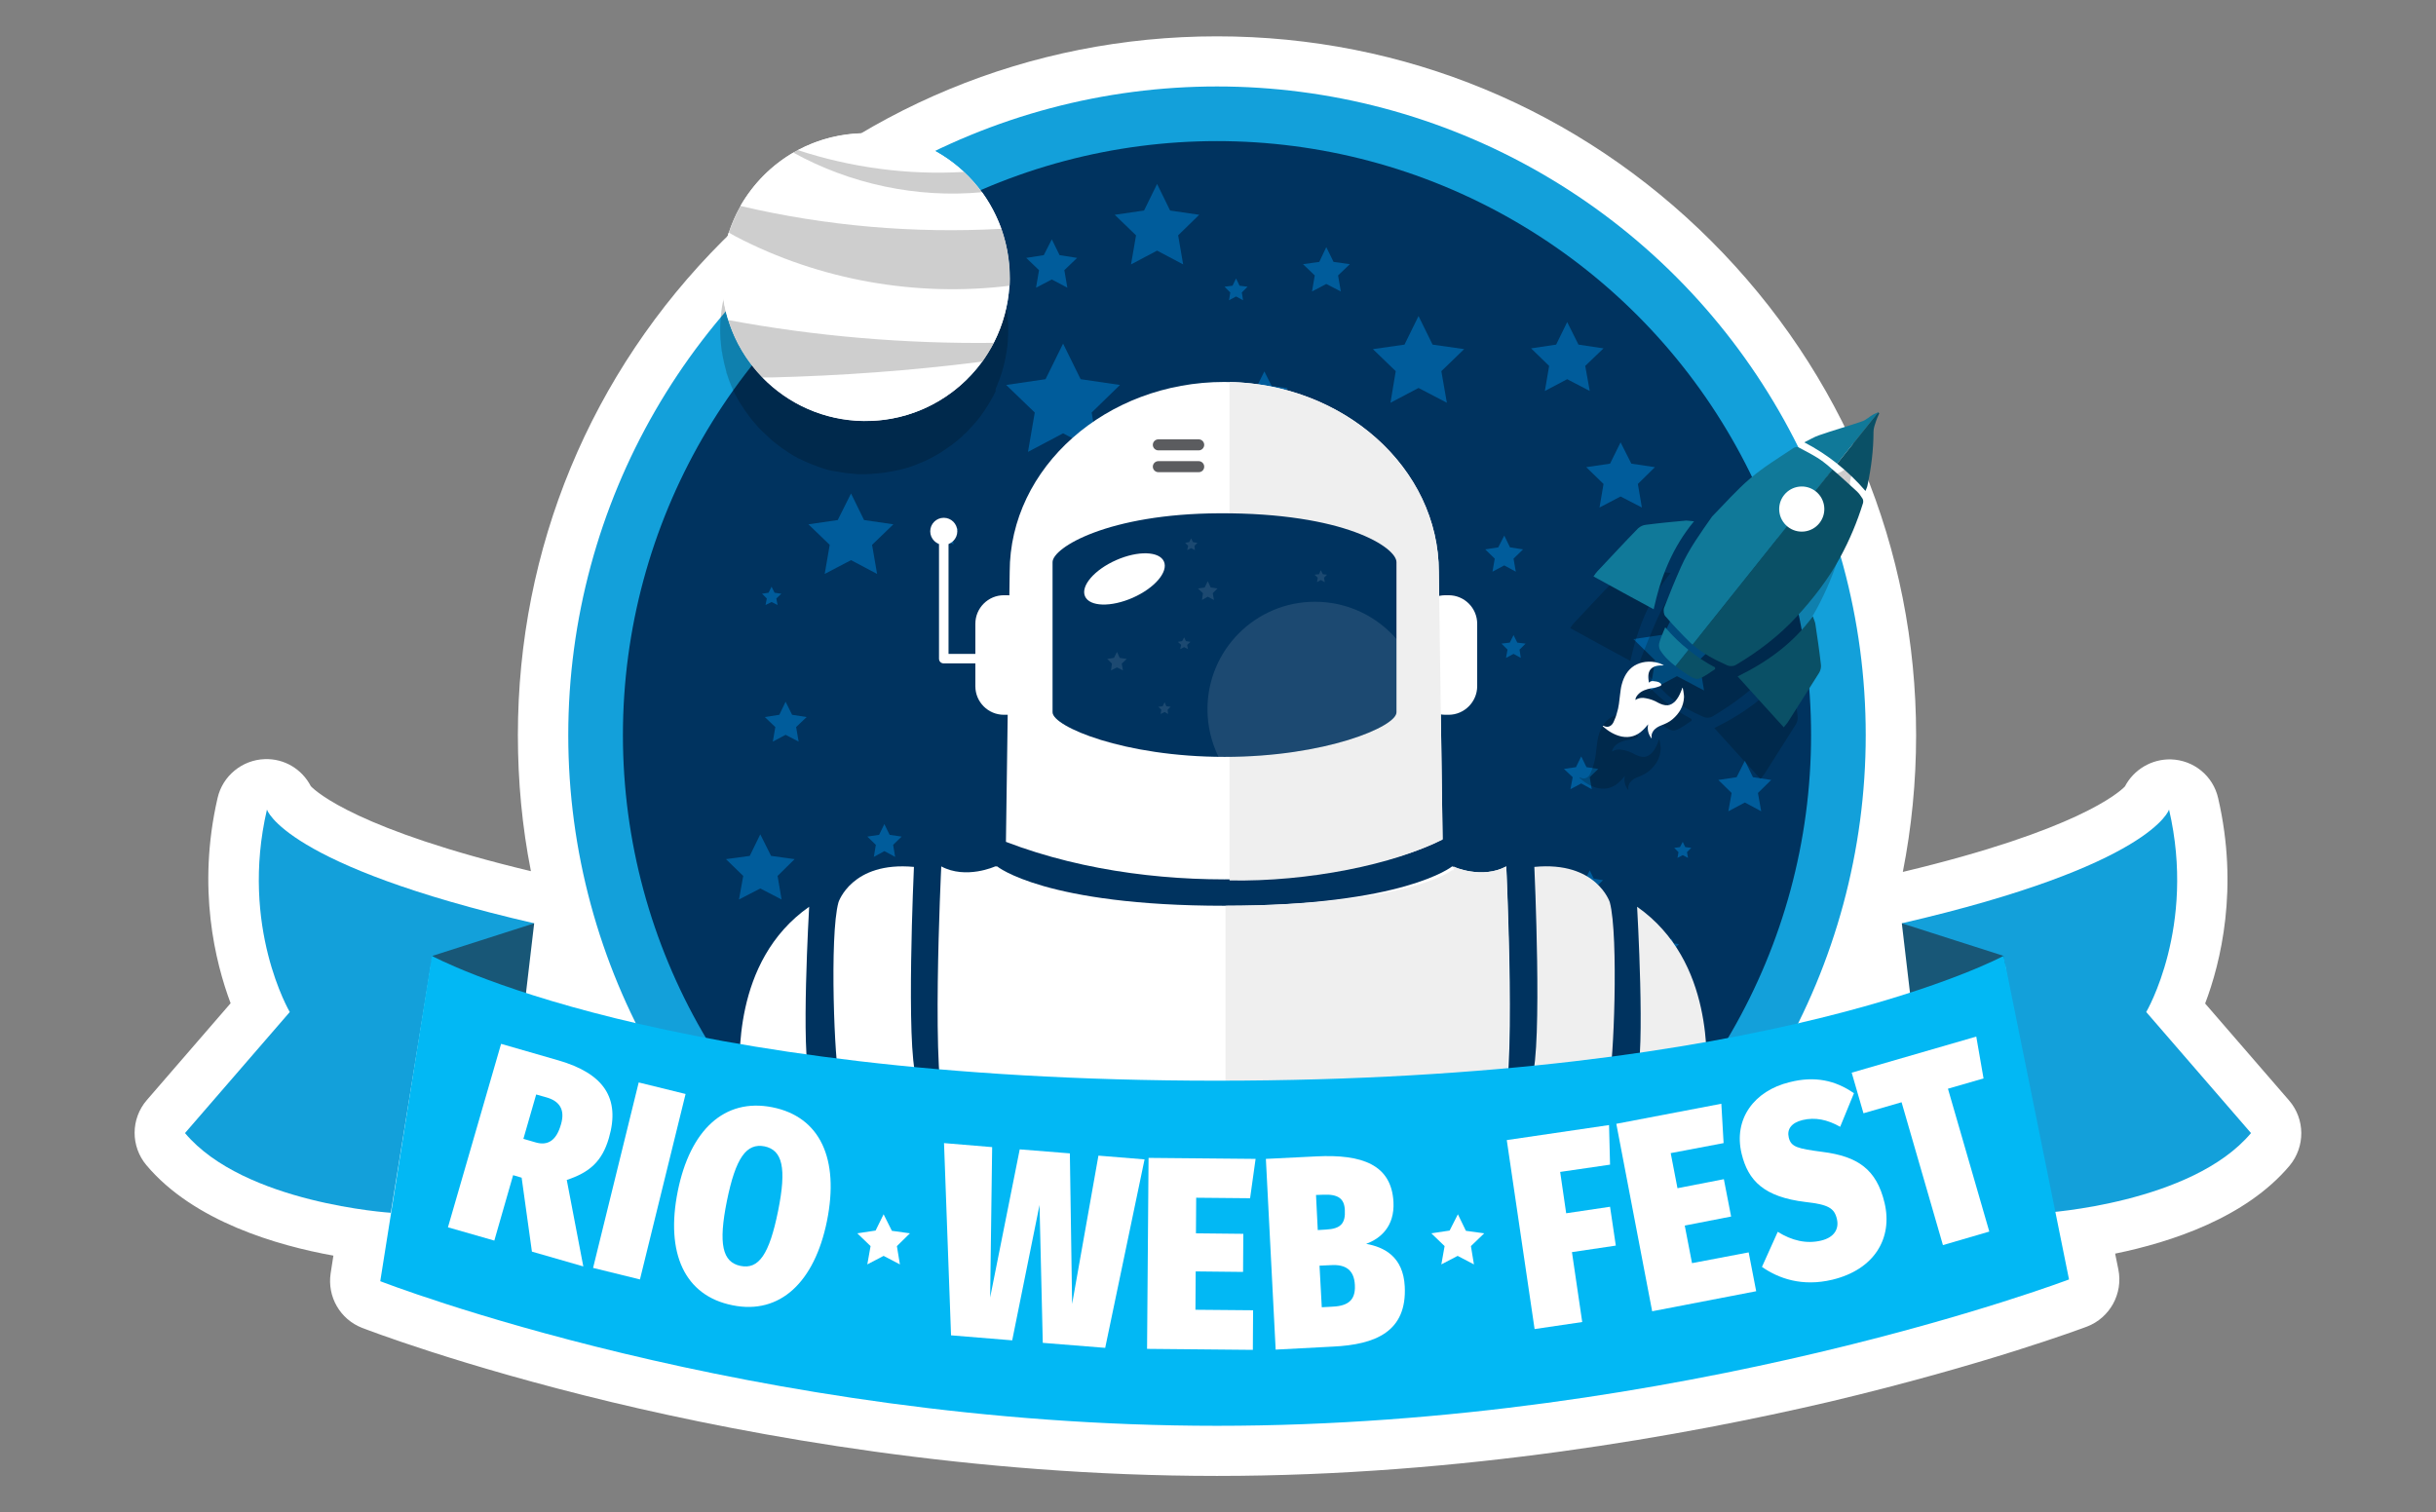 <?xml version="1.0" encoding="utf-8"?>
<!-- Generator: Adobe Illustrator 20.0.0, SVG Export Plug-In . SVG Version: 6.00 Build 0)  -->
<svg version="1.1" id="Layer_1" xmlns="http://www.w3.org/2000/svg" xmlns:xlink="http://www.w3.org/1999/xlink" x="0px" y="0px"
	 viewBox="0 0 971.8 603.4" style="enable-background:new 0 0 971.8 603.4;" xml:space="preserve">
<rect x="0" y="0" width="971.8" height="603.4" fill="#808080" stroke="none"/>
<style type="text/css">
	.st0{fill:#FFFFFF;}
	.st1{fill:#13A0DA;}
	.st2{fill:#00335F;}
	.st3{fill:#005C9B;}
	.st4{opacity:0.2;}
	.st5{fill:#EFEFEF;}
	.st6{opacity:0.11;}
	.st7{fill:#5B5C5F;}
	.st8{fill:#185777;}
	.st9{fill:#02B8F4;}
	.st10{fill:#CECECE;}
	.st11{fill:#107999;}
	.st12{fill:#0A5066;}
</style>
<g>
	<g>
		<path class="st0" d="M898.1,452.1l-41.8-48.3c0,0,20-33.9,9.1-80.8c0,0-6.7,22.4-106.7,45.5l3.2,27.7c-11.8,3.8-26.6,8-44.5,12.2
			c17.2-34.6,26.9-73.6,26.9-114.9c0-142.9-115.9-258.8-258.8-258.8S226.7,150.4,226.7,293.3c0,41.2,9.7,80.2,26.8,114.8
			c-17.5-4.1-32-8.2-43.7-12l3.2-27.8c-100-23.1-106.7-45.5-106.7-45.5c-10.9,46.9,9.1,80.8,9.1,80.8l-41.8,48.3
			c23.7,28.1,82.1,31.8,82.1,31.8l-4.2,27.3c0,0,147.8,57.7,333.8,57.7c186,0,339.9-58.4,339.9-58.4l-5.4-26.9
			C833.6,482.1,878.1,475.8,898.1,452.1z"/>
		<path class="st0" d="M485.5,588.9c-98,0-185.3-16-241.3-29.4c-60.8-14.6-98.2-29.1-99.8-29.7c-8.7-3.4-13.9-12.4-12.5-21.7
			l1.1-7.1c-22.2-4-55.7-13.6-74.6-36.1c-6.3-7.5-6.3-18.5,0.2-26L92,400.3c-6.1-16.3-13.5-45.9-5.2-81.9c2-8.8,9.8-15.2,18.8-15.5
			c7.8-0.3,14.9,4,18.4,10.8c2.4,2.5,19.3,17.5,87.8,33.9c-3.5-17.7-5.2-35.8-5.2-54.3c0-74.5,29-144.5,81.7-197.2
			C341,43.5,411,14.5,485.5,14.5s144.5,29,197.2,81.7c52.7,52.7,81.7,122.7,81.7,197.2c0,18.5-1.8,36.7-5.3,54.5
			c69.2-16.5,86.2-31.6,88.6-34.1c3.5-6.7,10.6-11,18.4-10.8c9.1,0.3,16.8,6.6,18.8,15.5c8.3,35.9,1,65.6-5.2,81.9l33.5,38.7
			c6.4,7.4,6.5,18.4,0.2,26c-17.4,20.7-47.1,30.5-69.6,35.1l1.3,6.4c1.9,9.6-3.4,19.2-12.5,22.7c-1.6,0.6-40.4,15.2-102.7,30
			C672.5,572.7,583.5,588.9,485.5,588.9z M174,497.9c41.6,14,165.2,51,311.5,51c146.3,0,273.4-37.3,316.9-51.6l-2-9.8
			c-1.1-5.5,0.2-11.3,3.5-15.8c3.3-4.5,8.4-7.5,14-8c16.3-1.7,36.8-6.3,51.5-14.2l-28.2-32.6c-5.7-6.6-6.6-15.8-2.1-23.2
			c0.7-1.3,7.5-13.9,9.2-33.2c-15.6,7.6-37.4,15.4-67.6,23.2l1.2,10.1c1.1,9.5-4.6,18.4-13.7,21.3c-14.1,4.6-29.6,8.8-46.1,12.6
			c-7.5,1.7-15.4-1-20.2-7.1c-4.8-6.1-5.7-14.4-2.2-21.3c16.4-33.1,24.8-68.8,24.8-106c0-63.8-24.8-123.8-69.9-168.9
			c-45.1-45.1-105.1-69.9-168.9-69.9s-123.8,24.8-168.9,69.9c-45.1,45.1-69.9,105.1-69.9,168.9c0,37.2,8.3,72.8,24.7,105.9
			c3.4,6.9,2.6,15.2-2.2,21.3c-4.8,6.1-12.7,8.8-20.2,7.1c-16.2-3.8-31.4-7.9-45.3-12.4c-9.1-2.9-14.8-11.9-13.7-21.3l1.2-10.2
			c-30.2-7.8-52-15.6-67.6-23.2c1.9,20.1,9,33,9.1,33.1c4.4,7.4,3.5,16.7-2.1,23.2l-28.2,32.7c18.3,9.9,44.7,13.8,54.7,14.4
			c5.6,0.4,10.8,3,14.3,7.4c3.5,4.4,5,10,4.2,15.6L174,497.9z M846.3,317.2C846.3,317.2,846.3,317.2,846.3,317.2
			C846.3,317.2,846.3,317.2,846.3,317.2z M125.5,317.2C125.5,317.2,125.5,317.2,125.5,317.2C125.5,317.2,125.5,317.2,125.5,317.2z
			 M846.3,317.1C846.3,317.1,846.3,317.1,846.3,317.1C846.3,317.1,846.3,317.1,846.3,317.1z M125.5,317.1
			C125.5,317.1,125.5,317.1,125.5,317.1C125.5,317.1,125.5,317.1,125.5,317.1z M846.3,317.1C846.3,317.1,846.3,317.1,846.3,317.1
			C846.3,317.1,846.3,317.1,846.3,317.1z M125.5,317.1C125.5,317.1,125.5,317.1,125.5,317.1C125.5,317.1,125.5,317.1,125.5,317.1z
			 M846.3,317C846.3,317,846.3,317,846.3,317C846.3,317,846.3,317,846.3,317z"/>
	</g>
	<g>
		<circle class="st1" cx="485.5" cy="293.3" r="258.8"/>
	</g>
	<g>
		<circle class="st2" cx="485.5" cy="293.3" r="237"/>
	</g>
	<g>
		<g>
			<polygon class="st3" points="313.4,280 316,285.2 321.8,286.1 317.6,290.1 318.6,295.9 313.4,293.2 308.3,295.9 309.3,290.1 
				305.1,286.1 310.9,285.2 			"/>
		</g>
		<g>
			<polygon class="st3" points="634.2,347.3 635.8,350.6 639.5,351.2 636.8,353.8 637.5,357.5 634.2,355.7 630.9,357.5 631.5,353.8 
				628.8,351.2 632.5,350.6 			"/>
		</g>
		<g>
			<polygon class="st3" points="669,242.3 674.4,253.2 686.5,255 677.8,263.5 679.8,275.5 669,269.8 658.3,275.5 660.3,263.5 
				651.6,255 663.7,253.2 			"/>
		</g>
		<g>
			<polygon class="st3" points="603.8,253.4 605.3,256.4 608.6,256.8 606.2,259.2 606.7,262.5 603.8,260.9 600.8,262.5 601.4,259.2 
				599,256.8 602.3,256.4 			"/>
		</g>
		<g>
			<polygon class="st3" points="303.3,332.9 307.6,341.5 317,342.8 310.2,349.5 311.8,358.9 303.3,354.5 294.8,358.9 296.5,349.5 
				289.6,342.8 299.1,341.5 			"/>
		</g>
		<g>
			<polygon class="st3" points="352.8,328.8 354.9,333.1 359.7,333.8 356.3,337.1 357.1,341.9 352.8,339.6 348.6,341.9 349.4,337.1 
				346,333.8 350.7,333.1 			"/>
		</g>
		<g>
			<polygon class="st3" points="339.5,196.9 344.7,207.5 356.4,209.2 347.9,217.4 349.9,229 339.5,223.5 329,229 331,217.4 
				322.5,209.2 334.2,207.5 			"/>
		</g>
		<g>
			<polygon class="st3" points="307.8,234.1 309,236.5 311.7,236.9 309.7,238.8 310.2,241.4 307.8,240.2 305.4,241.4 305.9,238.8 
				304,236.9 306.6,236.5 			"/>
		</g>
		<g>
			<polygon class="st3" points="600.1,213.7 602.4,218.4 607.6,219.2 603.8,222.9 604.7,228.1 600.1,225.6 595.4,228.1 596.3,222.9 
				592.5,219.2 597.7,218.4 			"/>
		</g>
		<g>
			<polygon class="st3" points="646.5,176.5 650.8,185 660.2,186.4 653.4,193.1 655,202.5 646.5,198.1 638.1,202.5 639.7,193.1 
				632.8,186.4 642.3,185 			"/>
		</g>
		<g>
			<polygon class="st3" points="424.1,137.1 431.1,151.3 446.8,153.6 435.5,164.6 438.2,180.3 424.1,172.9 410.1,180.3 412.8,164.6 
				401.4,153.6 417.1,151.3 			"/>
		</g>
		<g>
			<polygon class="st3" points="377.1,207.1 378.7,210.4 382.4,211 379.8,213.6 380.4,217.2 377.1,215.5 373.8,217.2 374.4,213.6 
				371.7,211 375.4,210.4 			"/>
		</g>
		<g>
			<polygon class="st3" points="630.8,301.8 632.9,306.1 637.6,306.8 634.2,310.1 635,314.9 630.8,312.6 626.5,314.9 627.4,310.1 
				623.9,306.8 628.7,306.1 			"/>
		</g>
		<g>
			<polygon class="st3" points="671.3,335.9 672.3,338 674.7,338.3 673,340 673.4,342.3 671.3,341.2 669.2,342.3 669.6,340 
				667.9,338.3 670.2,338 			"/>
		</g>
		<g>
			<polygon class="st3" points="696.1,303.5 699.3,310.1 706.6,311.2 701.3,316.4 702.6,323.7 696.1,320.2 689.5,323.7 690.8,316.4 
				685.5,311.2 692.8,310.1 			"/>
		</g>
		<g>
			<polygon class="st3" points="666.8,374.5 667.7,376.4 669.8,376.7 668.3,378.2 668.7,380.2 666.8,379.3 664.9,380.2 665.3,378.2 
				663.8,376.7 665.9,376.4 			"/>
		</g>
		<g>
			<polygon class="st3" points="357.3,128.2 362.3,138.3 373.5,139.9 365.4,147.8 367.3,159 357.3,153.7 347.3,159 349.2,147.8 
				341.1,139.9 352.3,138.3 			"/>
		</g>
		<g>
			<polygon class="st3" points="565.9,126.1 571.5,137.5 584.1,139.3 575,148.1 577.2,160.7 565.9,154.8 554.7,160.7 556.8,148.1 
				547.7,139.3 560.3,137.5 			"/>
		</g>
		<g>
			<polygon class="st3" points="504.4,148.2 507.3,154 513.7,154.9 509,159.5 510.1,165.9 504.4,162.8 498.6,165.9 499.7,159.5 
				495.1,154.9 501.5,154 			"/>
		</g>
		<g>
			<polygon class="st3" points="461.6,73.4 466.8,84 478.4,85.7 470,93.9 472,105.5 461.6,100 451.2,105.5 453.2,93.9 444.7,85.7 
				456.4,84 			"/>
		</g>
		<g>
			<polygon class="st3" points="529.1,98.6 532,104.5 538.5,105.4 533.8,109.9 534.9,116.3 529.1,113.3 523.4,116.3 524.5,109.9 
				519.8,105.4 526.3,104.5 			"/>
		</g>
		<g>
			<polygon class="st3" points="493.1,111.1 494.5,114 497.7,114.4 495.4,116.7 495.9,119.8 493.1,118.3 490.3,119.8 490.8,116.7 
				488.5,114.4 491.7,114 			"/>
		</g>
		<g>
			<polygon class="st3" points="625.2,128.5 629.7,137.5 639.7,139 632.4,146 634.2,156 625.2,151.3 616.3,156 618,146 610.8,139 
				620.8,137.5 			"/>
		</g>
		<g>
			<polygon class="st3" points="419.6,95.5 422.7,101.8 429.7,102.9 424.6,107.8 425.8,114.8 419.6,111.5 413.3,114.8 414.5,107.8 
				409.4,102.9 416.4,101.8 			"/>
		</g>
		<g>
			<polygon class="st3" points="547.9,188.6 549.5,191.8 553.1,192.3 550.5,194.8 551.1,198.4 547.9,196.7 544.7,198.4 545.3,194.8 
				542.8,192.3 546.3,191.8 			"/>
		</g>
	</g>
	<g class="st4">
		<path d="M397.3,154.9c0.3-0.7,0.6-1.3,0.8-2c0.1-0.2,0.2-0.4,0.3-0.7c0.3-0.7,0.5-1.4,0.8-2.2c0.1-0.2,0.1-0.4,0.2-0.6
			c0.3-0.8,0.5-1.6,0.7-2.4c0-0.1,0.1-0.2,0.1-0.3c0.8-2.8,1.3-5.8,1.7-8.8c0-0.1,0-0.1,0-0.2c0.1-0.9,0.2-1.9,0.2-2.8
			c0,0,0,0,0-0.1c0.1-0.9,0.1-1.8,0.1-2.7c0-1.6,0-3.2-0.2-4.8c0-0.2,0-0.4,0-0.6c-0.1-1.5-0.3-3-0.5-4.5c0-0.3-0.1-0.5-0.1-0.8
			c-0.3-1.5-0.6-2.9-0.9-4.3c-0.1-0.2-0.1-0.4-0.2-0.6c-0.4-1.5-0.8-2.9-1.3-4.4c0,0,0,0,0,0c0,0,0-0.1-0.1-0.1
			c-0.4-1.1-0.9-2.2-1.3-3.3c-0.1-0.3-0.2-0.5-0.3-0.8c-0.5-1.1-1-2.3-1.6-3.4c0,0,0-0.1-0.1-0.1c-0.6-1-1.2-2.1-1.8-3.1
			c-0.2-0.2-0.3-0.5-0.5-0.7c-0.7-1-1.3-2.1-2.1-3c0,0,0,0,0,0c0,0,0,0,0,0c-2.1-2.9-4.6-5.6-7.2-8.1c0,0,0,0,0,0c0,0,0,0,0,0
			c-0.2-0.2-0.4-0.4-0.6-0.6c-0.5-0.4-0.9-0.8-1.4-1.2c-0.3-0.2-0.6-0.5-0.9-0.7c-0.4-0.3-0.8-0.7-1.2-1c-0.3-0.2-0.6-0.5-1-0.7
			c-0.4-0.3-0.8-0.6-1.2-0.9c-0.3-0.2-0.7-0.5-1-0.7c-0.4-0.3-0.8-0.5-1.2-0.8c-0.3-0.2-0.7-0.4-1.1-0.6c-0.4-0.3-0.8-0.5-1.3-0.7
			c-0.4-0.2-0.7-0.4-1.1-0.6c-0.4-0.2-0.9-0.5-1.3-0.7c-0.4-0.2-0.8-0.4-1.1-0.6c-0.4-0.2-0.9-0.4-1.3-0.6c-0.4-0.2-0.8-0.3-1.2-0.5
			c-0.4-0.2-0.9-0.4-1.4-0.6c-0.4-0.2-0.8-0.3-1.2-0.5c-0.5-0.2-0.9-0.3-1.4-0.5c-0.4-0.1-0.8-0.3-1.2-0.4c-0.5-0.2-1-0.3-1.4-0.4
			c-0.4-0.1-0.8-0.2-1.2-0.3c-0.5-0.1-1-0.2-1.5-0.4c-0.4-0.1-0.8-0.2-1.2-0.3c-0.5-0.1-1-0.2-1.6-0.3c-0.4-0.1-0.8-0.1-1.2-0.2
			c-0.6-0.1-1.1-0.2-1.7-0.2c-0.4,0-0.7-0.1-1.1-0.1c-0.6-0.1-1.3-0.1-1.9-0.2c-0.3,0-0.6-0.1-0.9-0.1c-1-0.1-1.9-0.1-2.9-0.1
			c-1.1,0-2.3,0-3.4,0.1c-0.3,0-0.7,0-1,0.1c-0.8,0.1-1.6,0.1-2.4,0.2c-0.4,0-0.7,0.1-1.1,0.1c-0.8,0.1-1.6,0.2-2.4,0.4
			c-0.3,0.1-0.6,0.1-0.9,0.2c-1.1,0.2-2.2,0.4-3.2,0.7c-0.1,0-0.2,0-0.2,0.1c-1,0.2-2,0.5-2.9,0.8c-0.3,0.1-0.6,0.2-0.9,0.3
			c-0.8,0.2-1.5,0.5-2.3,0.8c-0.3,0.1-0.6,0.2-0.9,0.3c-0.8,0.3-1.6,0.7-2.4,1c-0.2,0.1-0.4,0.2-0.6,0.3c-1,0.5-2,0.9-3,1.5
			c0,0,0,0-0.1,0c-0.6,0.3-1.2,0.6-1.8,1c0,0-0.1,0-0.1,0.1c-1,0.6-2,1.2-3,1.9c-0.1,0.1-0.3,0.2-0.4,0.3c-0.8,0.6-1.7,1.2-2.5,1.8
			c-0.2,0.2-0.4,0.3-0.6,0.5c-1.8,1.4-3.6,3-5.2,4.6c-0.2,0.2-0.3,0.3-0.5,0.5c-0.7,0.7-1.3,1.4-2,2.1c-0.1,0.2-0.3,0.3-0.4,0.5
			c-0.8,0.9-1.5,1.8-2.2,2.7c0,0,0,0,0,0c-0.7,0.9-1.3,1.8-2,2.8c-0.1,0.2-0.3,0.4-0.4,0.6c-0.6,0.9-1.1,1.7-1.6,2.6
			c-0.1,0.1-0.1,0.2-0.2,0.3c0,0,0,0.1-0.1,0.1c-0.4,0.6-0.7,1.3-1,1.9c-0.1,0.2-0.2,0.4-0.3,0.6c-0.3,0.6-0.6,1.3-0.9,2
			c-0.1,0.2-0.2,0.4-0.3,0.6c-0.3,0.7-0.6,1.4-0.8,2c-0.1,0.2-0.2,0.4-0.3,0.6c-0.3,0.8-0.6,1.6-0.8,2.4c0,0.1-0.1,0.2-0.1,0.3
			c0,0,0,0,0,0c-0.4,1.2-0.7,2.4-1,3.7c-0.1,0.3-0.1,0.6-0.2,0.9c-0.3,1.2-0.6,2.5-0.8,3.7c0,0,0,0,0,0c-0.2,1.3-0.4,2.6-0.5,3.9
			c0,0.3-0.1,0.6-0.1,1c-0.1,1.3-0.2,2.6-0.2,4c0,1.4,0,2.8,0.1,4.1c0,0.3,0,0.6,0.1,0.9c0.1,1.3,0.2,2.7,0.4,4c0,0.1,0,0.3,0.1,0.4
			c0.2,1.3,0.4,2.5,0.7,3.7c0,0.2,0.1,0.4,0.1,0.6c0.3,1.3,0.7,2.6,1,3.9c0,0.1,0,0.1,0,0.2c0,0.2,0.1,0.3,0.2,0.5
			c0.3,0.8,0.5,1.6,0.8,2.4c0.1,0.3,0.2,0.5,0.3,0.8c0.3,0.8,0.6,1.5,0.9,2.2c0.1,0.2,0.2,0.5,0.3,0.7c0.4,0.8,0.8,1.7,1.2,2.5
			c0.1,0.1,0.1,0.2,0.2,0.3c0.5,1,1,1.9,1.6,2.8c0.1,0.1,0.1,0.2,0.2,0.3c0.5,0.8,1,1.6,1.5,2.3c0.2,0.2,0.3,0.5,0.5,0.7
			c0.4,0.6,0.9,1.2,1.3,1.8c0.2,0.3,0.4,0.5,0.6,0.8c0.5,0.6,0.9,1.2,1.4,1.7c0.2,0.2,0.4,0.5,0.6,0.7c0.6,0.7,1.2,1.4,1.9,2.1
			c0.1,0.1,0.1,0.1,0.2,0.2c0,0,0,0,0,0c0.5,0.5,1,1,1.5,1.4c0.2,0.2,0.3,0.3,0.5,0.5c0.5,0.5,1,0.9,1.5,1.4
			c0.2,0.2,0.3,0.3,0.5,0.5c0.5,0.5,1.1,0.9,1.6,1.3c0.2,0.1,0.3,0.3,0.5,0.4c0.6,0.4,1.1,0.9,1.7,1.3c0.2,0.1,0.3,0.3,0.5,0.4
			c0.6,0.4,1.2,0.8,1.8,1.2c0.2,0.1,0.4,0.2,0.5,0.4c0.6,0.4,1.2,0.7,1.8,1.1c0.2,0.1,0.4,0.2,0.6,0.4c0.6,0.3,1.2,0.6,1.8,1
			c0.2,0.1,0.4,0.2,0.7,0.3c0.6,0.3,1.2,0.6,1.9,0.9c0.2,0.1,0.5,0.2,0.7,0.3c0.6,0.3,1.2,0.5,1.9,0.8c0.2,0.1,0.5,0.2,0.7,0.3
			c0.6,0.2,1.2,0.4,1.9,0.7c0.3,0.1,0.5,0.2,0.8,0.3c0.6,0.2,1.2,0.4,1.8,0.6c0.3,0.1,0.6,0.2,0.9,0.3c0.6,0.2,1.2,0.3,1.8,0.4
			c0.3,0.1,0.7,0.2,1,0.2c0.6,0.1,1.2,0.2,1.8,0.3c0.3,0.1,0.7,0.1,1,0.2c0.6,0.1,1.3,0.2,1.9,0.3c0.3,0,0.7,0.1,1,0.1
			c0.7,0.1,1.3,0.1,2,0.2c0.3,0,0.6,0.1,0.9,0.1c1,0.1,2,0.1,3,0.1c1.1,0,2.2,0,3.3-0.1c0.4,0,0.7,0,1-0.1c0.8,0,1.5-0.1,2.3-0.2
			c0.4,0,0.8-0.1,1.2-0.1c0.7-0.1,1.4-0.2,2.2-0.3c0.4-0.1,0.7-0.1,1.1-0.2c0.8-0.2,1.7-0.3,2.5-0.5c0.2-0.1,0.5-0.1,0.7-0.1
			c1-0.3,2.1-0.5,3.1-0.8c0.2-0.1,0.5-0.2,0.7-0.2c0.8-0.2,1.6-0.5,2.3-0.8c0.3-0.1,0.7-0.2,1-0.4c0.7-0.3,1.3-0.5,2-0.8
			c0.3-0.1,0.7-0.3,1-0.4c0.7-0.3,1.4-0.6,2.1-1c0.3-0.1,0.5-0.3,0.8-0.4c1.9-1,3.7-2,5.4-3.2c0.2-0.2,0.5-0.3,0.7-0.5
			c0.6-0.4,1.3-0.9,1.9-1.3c0.3-0.2,0.5-0.4,0.8-0.6c0.6-0.5,1.2-0.9,1.8-1.4c0.2-0.2,0.5-0.4,0.7-0.6c0.7-0.6,1.4-1.2,2-1.9
			c0.1-0.1,0.2-0.2,0.3-0.2c0.8-0.7,1.5-1.5,2.2-2.3c0.1-0.1,0.3-0.3,0.4-0.4c0.6-0.6,1.1-1.3,1.7-1.9c0.2-0.2,0.4-0.5,0.6-0.7
			c0.5-0.6,0.9-1.2,1.4-1.8c0.1-0.1,0.2-0.3,0.3-0.4c0.1-0.1,0.1-0.2,0.2-0.3c0.8-1.1,1.5-2.2,2.2-3.3c0.1-0.1,0.1-0.2,0.2-0.3
			c0.7-1.1,1.3-2.2,1.9-3.3c0.1-0.1,0.1-0.2,0.2-0.3c0-0.1,0.1-0.1,0.1-0.2c0.3-0.6,0.6-1.2,0.9-1.8
			C397.1,155.4,397.2,155.1,397.3,154.9z"/>
	</g>
	<g>
		<g>
			<g>
				<g>
					<g>
						<g>
							<path class="st0" d="M577.9,285.2h-1.3c-6.3,0-11.4-5.1-11.4-11.4v-24.9c0-6.3,5.1-11.4,11.4-11.4h1.3
								c6.3,0,11.4,5.1,11.4,11.4v24.9C589.3,280,584.2,285.2,577.9,285.2z"/>
						</g>
					</g>
					<g>
						<g>
							<path class="st0" d="M575.5,335L574,228.2c0-41.7-38.5-75.8-85.6-75.8l0,0c-47.1,0-85.6,34.1-85.6,75.8l-1.5,107.7
								C465.2,360.4,543.6,351,575.5,335z"/>
						</g>
					</g>
					<g>
						<g>
							<path class="st5" d="M575.5,334.8l-1.5-106.6c0-41.1-37.4-74.8-83.5-75.8v198.9C521.7,351.9,556.5,344.9,575.5,334.8z"/>
						</g>
					</g>
					<g>
						<g>
							<path class="st0" d="M401.8,285.2h-1.3c-6.3,0-11.4-5.1-11.4-11.4v-24.9c0-6.3,5.1-11.4,11.4-11.4h1.3
								c6.3,0,11.4,5.1,11.4,11.4v24.9C413.2,280,408.1,285.2,401.8,285.2z"/>
						</g>
					</g>
					<g>
						<g>
							<path class="st2" d="M488.5,302c-40.1,0-68.6-12.1-68.6-17.8v-59.9c0-5.8,22.2-19.3,66.5-19.5c50.2-0.2,70.7,13.7,70.7,19.5
								v59.9C557.2,289.9,528.7,302,488.5,302z"/>
						</g>
					</g>
					<g>
						<g>
							
								<ellipse transform="matrix(0.915 -0.404 0.404 0.915 -54.989 201.098)" class="st0" cx="448.5" cy="230.7" rx="17.2" ry="8.2"/>
						</g>
					</g>
				</g>
				<g class="st6">
					<g>
						<g>
							<polygon class="st0" points="481.8,231.9 483,234.4 485.7,234.8 483.8,236.7 484.3,239.4 481.8,238.1 479.5,239.4 
								479.9,236.7 477.9,234.8 480.6,234.4 							"/>
						</g>
					</g>
					<g>
						<g>
							<polygon class="st0" points="445.6,260.1 446.7,262.5 449.5,262.9 447.5,264.8 448,267.5 445.6,266.3 443.2,267.5 
								443.6,264.8 441.7,262.9 444.4,262.5 							"/>
						</g>
					</g>
					<g>
						<g>
							<polygon class="st0" points="526.9,227.5 527.7,229.1 529.4,229.3 528.2,230.5 528.5,232.3 526.9,231.4 525.4,232.3 
								525.7,230.5 524.4,229.3 526.2,229.1 							"/>
						</g>
					</g>
					<g>
						<g>
							<polygon class="st0" points="472.4,254.3 473.1,255.8 474.9,256.1 473.6,257.3 473.9,259 472.4,258.2 470.8,259 471.2,257.3 
								469.9,256.1 471.6,255.8 							"/>
						</g>
					</g>
					<g>
						<g>
							<polygon class="st0" points="464.6,280.2 465.3,281.8 467,282 465.8,283.2 466,284.9 464.6,284.1 463,284.9 463.3,283.2 
								462.1,282 463.8,281.8 							"/>
						</g>
					</g>
					<g>
						<g>
							<polygon class="st0" points="475.2,214.8 475.9,216.3 477.7,216.6 476.5,217.8 476.7,219.5 475.2,218.7 473.6,219.5 
								474,217.8 472.8,216.6 474.4,216.3 							"/>
						</g>
					</g>
				</g>
				<g class="st6">
					<g>
						<path class="st0" d="M557.2,284.1v-29c-7.9-9.2-19.6-15-32.6-15c-23.7,0-42.9,19.2-42.9,42.9c0,6.8,1.6,13.2,4.4,19
							c0.8,0,1.7,0,2.5,0C528.7,302,557.2,289.9,557.2,284.1z"/>
					</g>
				</g>
				<g>
					<g>
						<path class="st7" d="M478.2,188.4h-16.1c-1.2,0-2.2-1-2.2-2.2l0,0c0-1.2,1-2.2,2.2-2.2h16.1c1.2,0,2.2,1,2.2,2.2l0,0
							C480.4,187.4,479.5,188.4,478.2,188.4z"/>
					</g>
				</g>
				<g>
					<g>
						<path class="st7" d="M478.2,179.7h-16.1c-1.2,0-2.2-1-2.2-2.2l0,0c0-1.2,1-2.2,2.2-2.2h16.1c1.2,0,2.2,1,2.2,2.2l0,0
							C480.4,178.6,479.5,179.7,478.2,179.7z"/>
					</g>
				</g>
			</g>
			<g>
				<g>
					<circle class="st0" cx="376.5" cy="212" r="5.4"/>
				</g>
			</g>
			<g>
				<g>
					<path class="st0" d="M394.9,264.7h-18.4c-1.1,0-1.9-0.8-1.9-1.9V212h3.8v48.9h16.5V264.7z"/>
				</g>
			</g>
		</g>
		<g>
			<path class="st0" d="M600.9,345.7c-9.7,5.2-21,0.2-21.5,0v0h-0.1c0,0-19.2,15.7-90.8,15.7s-90.7-15.7-90.7-15.7h-0.8
				c0,0-11.6,5.3-21.5,0c0,0-4.4,90.5,2.1,98c0,0,47.7,36.8,110.2,36.8s110.9-36.8,110.9-36.8C605.3,436.2,600.9,345.7,600.9,345.7z
				"/>
		</g>
		<g>
			<path class="st0" d="M364.6,345.9c-24.8-2.3-30.1,14.1-30.1,14.1c-3.7,13.2-1.5,66,0.3,70.1h30.8
				C361.3,417.8,364.6,345.9,364.6,345.9z"/>
		</g>
		<g>
			<path class="st5" d="M642.2,360c0,0-5.3-16.5-30.1-14.1c0,0,3.3,71.9-1,84.2h30.8C643.7,426.1,645.8,373.3,642.2,360z"/>
		</g>
		<g>
			<path class="st0" d="M322.8,361.8c-31.2,21.9-27.4,62.9-27.9,68.3h28.2C319.4,420.7,322.8,361.8,322.8,361.8z"/>
		</g>
		<g>
			<path class="st5" d="M653.1,361.8c31.2,21.9,27.4,62.9,27.9,68.3h-28.2C656.5,420.7,653.1,361.8,653.1,361.8z"/>
		</g>
		<g>
			<path class="st5" d="M579.9,345.7v1.5h-0.6c0,0-17.4,14-90.4,14.2v119.1c63-0.8,109.4-36.8,109.4-36.8c6.5-7.5,2.6-98,2.6-98
				C591.2,350.9,579.9,345.9,579.9,345.7z"/>
		</g>
	</g>
	<g>
		<g>
			<g id="XMLID_11_">
				<g id="XMLID_12_">
					<polygon class="st8" points="213.1,368.4 209.2,401.6 172.2,385.9 165.9,376.6 187.5,371.2 					"/>
					<g id="XMLID_14_">
						<g>
							<path class="st1" d="M213.1,368.4l-40.6,13l-16.6,102.5c0,0-58.5-3.7-82.1-31.8l41.8-48.3c0,0-20-33.9-9.1-80.8
								C106.4,322.9,113.1,345.3,213.1,368.4z"/>
						</g>
					</g>
					<polygon class="st8" points="758.7,368.4 762.6,401.6 799.6,385.9 805.9,376.6 784.2,371.2 					"/>
					<g id="XMLID_1_">
						<g>
							<path class="st1" d="M758.7,368.4l40.6,13l16.6,102.5c0,0,58.5-3.7,82.1-31.8l-41.8-48.3c0,0,20-33.9,9.1-80.8
								C865.4,322.9,858.7,345.3,758.7,368.4z"/>
						</g>
					</g>
					<g id="XMLID_15_">
						<g>
							<path class="st9" d="M825.4,510.5c0,0-153.9,58.4-339.9,58.4s-333.8-57.7-333.8-57.7l20.6-129.8c0,0,90.9,49.8,313.2,49.8
								s313.8-49.8,313.8-49.8L825.4,510.5z"/>
						</g>
					</g>
				</g>
			</g>
		</g>
		<g>
			<path class="st0" d="M208.1,469.9l-3.4-1l-7.5,26.1l-18.5-5.3l21.2-73.2l22.9,6.6c17.9,5.2,24.8,14.9,20.1,31
				c-2.7,9.3-7.7,13.7-16.8,16.7l6.6,34.5l-20.5-5.9L208.1,469.9z M208.8,454.4l4.8,1.4c5,1.5,8.4-0.8,10.2-7.2
				c1.7-5.8-0.5-9.3-6-10.8l-3.9-1.1L208.8,454.4z"/>
			<path class="st0" d="M255.3,510.5l-18.7-4.6l18.2-74l18.7,4.6L255.3,510.5z"/>
			<path class="st0" d="M329.9,487.2c-4.9,24.2-18.6,37.5-37.7,33.6c-19.1-3.8-26.8-20.8-21.8-45.6c4.9-24.2,18.5-37.2,37.7-33.4
				C327.2,445.6,334.9,462.4,329.9,487.2z M290,479.1c-3.5,17.3-1.8,24.5,5.4,26c7.3,1.5,11.5-4.6,15-21.9
				c3.5-17.3,1.7-24.3-5.4-25.8C297.8,456,293.5,461.9,290,479.1z"/>
			<path class="st0" d="M440.9,537.8l-24.9-2l-1.3-55l-10.9,54l-24.4-2l-2.8-76.7l19.2,1.6l-0.8,60l11.8-59.1l20,1.6l0.9,60.1
				l10.5-59.2l18.4,1.5L440.9,537.8z"/>
			<path class="st0" d="M498.7,478.1l-21.5-0.2l-0.1,14.2l18.9,0.2l-0.1,15.2l-18.9-0.2l-0.1,15.3l23,0.2l-0.1,15.8l-42.2-0.4
				l0.6-76.2l42.7,0.4L498.7,478.1z"/>
			<path class="st0" d="M560.4,513.3c0.9,18-11.6,23.2-28.7,24l-22.8,1.2l-3.9-76.1l20.2-1c18.2-0.9,29.9,3.3,30.7,18.2
				c0.5,9.8-5.2,14.6-10.9,16.7C552.2,497.6,559.8,501.4,560.4,513.3z M525,476.8l0.7,14l3.3-0.2c5.9-0.3,7.8-2.5,7.5-7.8
				c-0.2-4.5-2.6-6.4-8.7-6.1L525,476.8z M540.5,512.7c-0.3-5.9-3.6-8.3-9.6-7.9l-4.5,0.2l0.9,16.6l3.7-0.2
				C536.9,521.2,540.9,519.5,540.5,512.7z"/>
			<path class="st0" d="M642.3,464.7l-19.9,2.9l2.4,16.5l17.5-2.6l2.3,15.5l-17.5,2.6l4.1,27.9l-19,2.8l-11.1-75.4l40.8-6
				L642.3,464.7z"/>
			<path class="st0" d="M687.6,456.1l-21.1,4l2.7,14l18.5-3.6l2.9,14.9l-18.5,3.6l2.9,15l22.6-4.3l3,15.5l-41.5,8l-14.3-74.8l41.9-8
				L687.6,456.1z"/>
			<path class="st0" d="M739.6,436.2l-5.5,13.4c-5.1-2.9-10-3.9-15-2.7c-4.5,1.1-6.3,3.7-5.5,7c0.9,3.8,3.6,4.4,13.4,5.7
				c14.2,1.8,21.6,7,24.8,20.3c3.4,14.3-4.2,26.7-20.8,30.7c-12.1,2.9-21.5-0.5-28.1-5.1l6.3-14c5.6,3.5,11.4,4.9,17.3,3.5
				c5.4-1.3,7.2-4.8,6.3-8.6c-1-4.4-3.5-5.8-12.5-6.8c-16.6-2-22.9-8.5-25.5-19.2c-3.4-14,5.1-25.2,19.1-28.6
				C724,429.2,732.3,431.1,739.6,436.2z"/>
			<path class="st0" d="M791.3,430.3l-14.2,4.1l16.5,57l-18.5,5.4l-16.5-57l-15.2,4.4l-4.7-16.2l49.7-14.4L791.3,430.3z"/>
		</g>
		<g>
			<polygon class="st0" points="581.6,484.5 584.8,491.1 592.1,492.1 586.8,497.2 588,504.5 581.5,501.1 575,504.5 576.3,497.2 
				571,492.1 578.3,491 			"/>
		</g>
		<g>
			<polygon class="st0" points="352.5,484.5 355.8,491.1 363,492.1 357.8,497.2 359,504.5 352.5,501.1 346,504.5 347.3,497.2 
				342,492.1 349.3,491 			"/>
		</g>
	</g>
	<g>
		<g>
			<g>
				
					<ellipse transform="matrix(1.186328e-02 -1 1 1.186328e-02 230.656 454.627)" class="st0" cx="345.4" cy="110.6" rx="57.4" ry="57.4"/>
			</g>
		</g>
		<g>
			<g>
				<g>
					<g>
						<path class="st0" d="M307.8,150.6c-1.2,0-2.4,0.1-3.7,0c10.3,10.6,24.6,17.2,40.5,17.4c19.4,0.2,36.7-9.2,47.3-23.8
							c-0.3,0-0.7,0.1-1,0.1C363.3,147.9,335.6,149.9,307.8,150.6z"/>
					</g>
				</g>
			</g>
			<g>
				<g>
					<g>
						<path class="st0" d="M293.5,94.4c-0.9-0.5-1.9-1-2.8-1.6c-1.8,5.4-2.7,11.1-2.8,17.1c-0.1,6.2,0.8,12.2,2.6,17.8
							c34.9,6.5,70.5,9.5,106,9c3.5-6.9,5.7-14.6,6.2-22.8C365.4,118.6,326.8,111.7,293.5,94.4z"/>
					</g>
				</g>
			</g>
			<g>
				<g>
					<g>
						<path class="st0" d="M399.5,91.3c-1.9-5.2-4.5-10.2-7.7-14.6c-25.9,2.4-52.4-3.2-75.2-15.9c-8.8,5.1-16.1,12.5-21.2,21.3
							C329.4,90.2,364.6,93.2,399.5,91.3z"/>
					</g>
				</g>
			</g>
			<g>
				<g>
					<g>
						<path class="st0" d="M384.5,68.6c-10.1-9.4-23.6-15.2-38.5-15.4c-10-0.1-19.4,2.3-27.7,6.7C339.6,66.9,362.2,69.9,384.5,68.6z
							"/>
					</g>
				</g>
			</g>
			<g>
				<g>
					<g>
						<path class="st10" d="M399.5,91.3c-34.9,1.9-70-1.1-104-9.1c-1.9,3.3-3.5,6.9-4.7,10.6c0.9,0.6,1.9,1.1,2.8,1.6
							c33.3,17.4,71.9,24.2,109.2,19.6c0.1-0.9,0.1-1.8,0.1-2.7C402.9,104.3,401.7,97.6,399.5,91.3z"/>
					</g>
				</g>
			</g>
			<g>
				<g>
					<g>
						<path class="st10" d="M290.5,127.7c2.7,8.7,7.4,16.5,13.6,22.9c1.2,0,2.5,0,3.7,0c27.8-0.7,55.5-2.7,83.1-6.2
							c0.3,0,0.7-0.1,1-0.1c1.7-2.4,3.2-4.9,4.6-7.5C361,137.2,325.4,134.2,290.5,127.7z"/>
					</g>
				</g>
			</g>
			<g>
				<g>
					<g>
						<path class="st10" d="M391.7,76.7c-2.1-2.9-4.6-5.7-7.2-8.1c-22.3,1.3-44.9-1.7-66.2-8.7c-0.6,0.3-1.2,0.6-1.8,1
							C339.3,73.5,365.9,79.1,391.7,76.7z"/>
					</g>
				</g>
			</g>
		</g>
	</g>
	<g>
		<g class="st4">
			<g>
				<g>
					<g>
						<path d="M718,204.9c-3-2.3-6.6-4-9.9-5.8c-0.5-0.3-1.5-0.1-2.1,0.3c-5.8,3.9-11.8,7.5-17.2,12.1c-5.4,4.6-10.2,10.1-15.2,15.2
							c-4.6,6.6-9.2,12.9-12.4,20.1c-2.4,5.4-4.6,10.8-6.7,16.2c-0.4,1-0.2,2.7,0.4,3.4c3.2,3.7,6.6,7.3,10.1,10.7
							c0.3,0.3,0.6,0.5,0.9,0.8l55.8-69.9C720.5,206.8,719.3,205.8,718,204.9z"/>
					</g>
				</g>
				<g>
					<g>
						<path d="M666.5,228.6c-1.5-0.1-2.4-0.3-3.1-0.3c-5.4,0.5-10.8,1-16.1,1.7c-1.2,0.1-2.3,0.7-3.1,1.4
							c-5.5,5.6-10.8,11.4-16.2,17.1c-0.5,0.5-0.9,1.1-1.6,2.1c8.2,4.5,16,8.8,24,13.1C653.3,250.5,658,238.9,666.5,228.6z"/>
					</g>
				</g>
				<g>
					<g>
						<path d="M737.7,186.1c-1.4,0.8-2.7,2.1-4.2,2.6c-5.8,2-11.6,3.6-17.3,5.6c-1.8,0.6-3.6,1.7-5.8,2.8c4.8,2.5,9.1,5.3,13.1,8.5
							l16.4-20.5C739.1,185.4,738.4,185.7,737.7,186.1z"/>
					</g>
				</g>
				<g>
					<g>
						<path d="M654.9,270.9c-1,2.5-1.9,4.4-2.4,6.4c-0.2,0.9,0,2,0.4,2.7c1.6,2.6,3.8,4.6,6.1,6.4l5.2-6.5
							C660.9,277.2,657.9,274.3,654.9,270.9z"/>
					</g>
				</g>
				<g>
					<g>
						<path d="M679.7,286.1c0.9,0.4,2.5,0.4,3.4-0.2c8.8-5.2,17.1-11.5,24.2-19.2c6.6-7.2,12.7-15,17.4-23.7
							c3.8-7,6.8-14.2,9.1-21.6c0.2-0.6,0.1-1.5-0.2-1.9c-0.7-1.1-1.4-2.1-2.4-3c-3.2-2.9-6.3-5.8-9.6-8.6l-55.8,69.9
							C669.9,281.3,674.7,283.9,679.7,286.1z"/>
					</g>
				</g>
				<g>
					<g>
						<path d="M716.5,288.9c0.5-0.9,0.8-2.2,0.6-3.3c-0.6-5.4-1.4-10.8-2.2-16.1c-0.1-0.7-0.5-1.5-1-3c-7.9,10.8-18,18.1-30,24
							c6.1,6.7,12.1,13.3,18.4,20.3c0.7-0.9,1.2-1.4,1.6-2C708.1,302.1,712.3,295.5,716.5,288.9z"/>
					</g>
				</g>
				<g>
					<g>
						<path d="M734.8,216.4c0.4-1,0.7-1.6,0.8-2.2c1.5-7.1,2.4-14.3,2.4-21.3c0-1.1,0.3-2.3,0.7-3.4c0.4-1.4,1-2.8,1.6-4.1
							c-0.1-0.1-0.3-0.2-0.4-0.4c0,0,0,0,0,0l-16.4,20.5C727.6,208.8,731.3,212.4,734.8,216.4z"/>
					</g>
				</g>
				<g>
					<g>
						<path d="M668.3,291.4c2.3-0.7,4.4-2.5,6.5-3.8c0-0.2,0-0.5,0-0.7c-3.8-2-7.3-4.3-10.6-7l-5.2,6.5c1.6,1.3,3.4,2.4,5.1,3.6
							C665.3,290.7,667,291.8,668.3,291.4z"/>
					</g>
				</g>
				<g>
					<g>
						<ellipse transform="matrix(0.624 -0.782 0.782 0.624 91.98 638.546)" cx="709" cy="223.8" rx="9" ry="9"/>
					</g>
				</g>
			</g>
			<g>
				<g>
					<path d="M648.5,293c0.6-0.7,1.3-0.7,2-0.6c0.9,0.1,1.9,0.2,2.6,0.8c0.5,0.4,0.5,0.8,0,1.1c-0.7,0.3-1.5,0.5-2.2,0.7
						c-2,0.3-3.9,0.6-5.7,1.8c-0.8,0.6-1.5,1.3-1.9,2.2c-0.1,0.2-0.1,0.5-0.2,0.9c1.4-0.9,2.8-1,4.2-0.7c1.7,0.3,3.4,0.9,4.9,1.8
						c1.2,0.6,2.4,1.1,3.8,1c1.2-0.1,2.2-0.8,3-1.6c1-1.1,1.7-2.4,2.3-3.9c0.2-0.5,0.4-0.9,0.5-1.4c0.1,0,0.1,0,0.2,0
						c0.2,0.8,0.3,1.6,0.4,2.3c0.1,0.5,0.1,1,0.1,1.5c-0.2,3.6-1.9,6.4-4.6,8.7c-1.3,1.1-2.8,1.8-4.4,2.4c-1.3,0.5-2.6,1.2-3.4,2.5
						c-0.4,0.7-0.7,1.5-0.5,2.4c0,0.1,0,0.2,0,0.4c-1.4-1.8-1.8-3.6-1.4-5.7c-0.7,0.8-1.4,1.7-2.2,2.4c-2.3,2.2-5.1,3.1-8.3,2.5
						c-2.9-0.6-5.3-2.1-7.5-4c-0.1-0.1-0.1-0.1-0.1-0.3c0.2,0,0.4,0,0.5,0.1c1.7,0.8,3.1-0.1,3.8-1.6c0.5-1.1,1-2.3,1.3-3.5
						c0.8-2.4,1-5,1.3-7.5c0.2-1.4,0.3-2.8,0.7-4.1c0.8-3,2.3-5.7,5-7.4c1.4-0.8,2.8-1.3,4.4-1.5c1.7-0.2,3.4-0.1,5.1,0.4
						c0.8,0.2,1.6,0.6,2.3,1c-1.9,0-3.9,0-5.3,1.5C648,289.1,648.1,291,648.5,293z"/>
				</g>
			</g>
		</g>
		<g>
			<g>
				<g>
					<g>
						<path class="st11" d="M727.4,184.3c-3-2.3-6.6-4-9.9-5.8c-0.5-0.3-1.5-0.1-2.1,0.3c-5.8,3.9-11.8,7.5-17.2,12.1
							c-5.4,4.6-10.2,10.1-15.2,15.2c-4.6,6.6-9.2,12.9-12.4,20.1c-2.4,5.4-4.6,10.8-6.7,16.2c-0.4,1-0.2,2.7,0.4,3.4
							c3.2,3.7,6.6,7.3,10.1,10.7c0.3,0.3,0.6,0.5,0.9,0.8l55.8-69.9C729.8,186.2,728.6,185.2,727.4,184.3z"/>
					</g>
				</g>
				<g>
					<g>
						<path class="st11" d="M675.8,208c-1.5-0.1-2.4-0.3-3.1-0.3c-5.4,0.5-10.8,1-16.1,1.7c-1.2,0.1-2.3,0.7-3.1,1.4
							c-5.5,5.6-10.8,11.4-16.2,17.1c-0.5,0.5-0.9,1.1-1.6,2.1c8.2,4.5,16,8.8,24,13.1C662.6,229.9,667.3,218.3,675.8,208z"/>
					</g>
				</g>
				<g>
					<g>
						<path class="st11" d="M747.1,165.5c-1.4,0.8-2.7,2.1-4.2,2.6c-5.8,2-11.6,3.6-17.3,5.6c-1.8,0.6-3.6,1.7-5.8,2.8
							c4.8,2.5,9.1,5.3,13.1,8.5l16.4-20.5C748.5,164.8,747.8,165.1,747.1,165.5z"/>
					</g>
				</g>
				<g>
					<g>
						<path class="st11" d="M664.3,250.3c-1,2.5-1.9,4.4-2.4,6.4c-0.2,0.9,0,2,0.4,2.7c1.6,2.6,3.8,4.6,6.1,6.4l5.2-6.5
							C670.3,256.7,667.2,253.7,664.3,250.3z"/>
					</g>
				</g>
				<g>
					<g>
						<path class="st12" d="M689.1,265.5c0.9,0.4,2.5,0.4,3.4-0.2c8.8-5.2,17.1-11.5,24.2-19.2c6.6-7.2,12.7-15,17.4-23.7
							c3.8-7,6.8-14.2,9.1-21.6c0.2-0.6,0.1-1.5-0.2-1.9c-0.7-1.1-1.4-2.1-2.4-3c-3.2-2.9-6.3-5.8-9.6-8.6l-55.8,69.9
							C679.3,260.7,684.1,263.3,689.1,265.5z"/>
					</g>
				</g>
				<g>
					<g>
						<path class="st12" d="M725.8,268.3c0.5-0.9,0.8-2.2,0.6-3.3c-0.6-5.4-1.4-10.8-2.2-16.1c-0.1-0.7-0.5-1.5-1-3
							c-7.9,10.8-18,18.1-30,24c6.1,6.7,12.1,13.3,18.4,20.3c0.7-0.9,1.2-1.4,1.6-2C717.4,281.5,721.7,274.9,725.8,268.3z"/>
					</g>
				</g>
				<g>
					<g>
						<path class="st12" d="M744.2,195.9c0.4-1,0.7-1.6,0.8-2.2c1.5-7.1,2.4-14.3,2.4-21.3c0-1.1,0.3-2.3,0.7-3.4
							c0.4-1.4,1-2.8,1.6-4.1c-0.1-0.1-0.3-0.2-0.4-0.4c0,0,0,0,0,0l-16.4,20.5C736.9,188.2,740.7,191.8,744.2,195.9z"/>
					</g>
				</g>
				<g>
					<g>
						<path class="st12" d="M677.7,270.8c2.3-0.7,4.4-2.5,6.5-3.8c0-0.2,0-0.5,0-0.7c-3.8-2-7.3-4.3-10.6-7l-5.2,6.5
							c1.6,1.3,3.4,2.4,5.1,3.6C674.7,270.1,676.4,271.2,677.7,270.8z"/>
					</g>
				</g>
				<g>
					<g>
						
							<ellipse transform="matrix(0.624 -0.782 0.782 0.624 111.597 638.111)" class="st0" cx="718.4" cy="203.2" rx="9" ry="9"/>
					</g>
				</g>
			</g>
			<g>
				<g>
					<path class="st0" d="M657.8,272.4c0.6-0.7,1.3-0.7,2-0.6c0.9,0.1,1.9,0.2,2.6,0.8c0.5,0.4,0.5,0.8,0,1.1
						c-0.7,0.3-1.5,0.5-2.2,0.7c-2,0.3-3.9,0.6-5.7,1.8c-0.8,0.6-1.5,1.3-1.9,2.2c-0.1,0.2-0.1,0.5-0.2,0.9c1.4-0.9,2.8-1,4.2-0.7
						c1.7,0.3,3.4,0.9,4.9,1.8c1.2,0.6,2.4,1.1,3.8,1c1.2-0.1,2.2-0.8,3-1.6c1-1.1,1.7-2.4,2.3-3.9c0.2-0.5,0.4-0.9,0.5-1.4
						c0.1,0,0.1,0,0.2,0c0.2,0.8,0.3,1.6,0.4,2.3c0.1,0.5,0.1,1,0.1,1.5c-0.2,3.6-1.9,6.4-4.6,8.7c-1.3,1.1-2.8,1.8-4.4,2.4
						c-1.3,0.5-2.6,1.2-3.4,2.5c-0.4,0.7-0.7,1.5-0.5,2.4c0,0.1,0,0.2,0,0.4c-1.4-1.8-1.8-3.6-1.4-5.7c-0.7,0.8-1.4,1.7-2.2,2.4
						c-2.3,2.2-5.1,3.1-8.3,2.5c-2.9-0.6-5.3-2.1-7.5-4c-0.1-0.1-0.1-0.1-0.1-0.3c0.2,0,0.4,0,0.5,0.1c1.7,0.8,3.1-0.1,3.8-1.6
						c0.5-1.1,1-2.3,1.3-3.5c0.8-2.4,1-5,1.3-7.5c0.2-1.4,0.3-2.8,0.7-4.1c0.8-3,2.3-5.7,5-7.4c1.4-0.8,2.8-1.3,4.4-1.5
						c1.7-0.2,3.4-0.1,5.1,0.4c0.8,0.2,1.6,0.6,2.3,1c-1.9,0-3.9,0-5.3,1.5C657.3,268.5,657.5,270.4,657.8,272.4z"/>
				</g>
			</g>
		</g>
	</g>
</g>
</svg>

